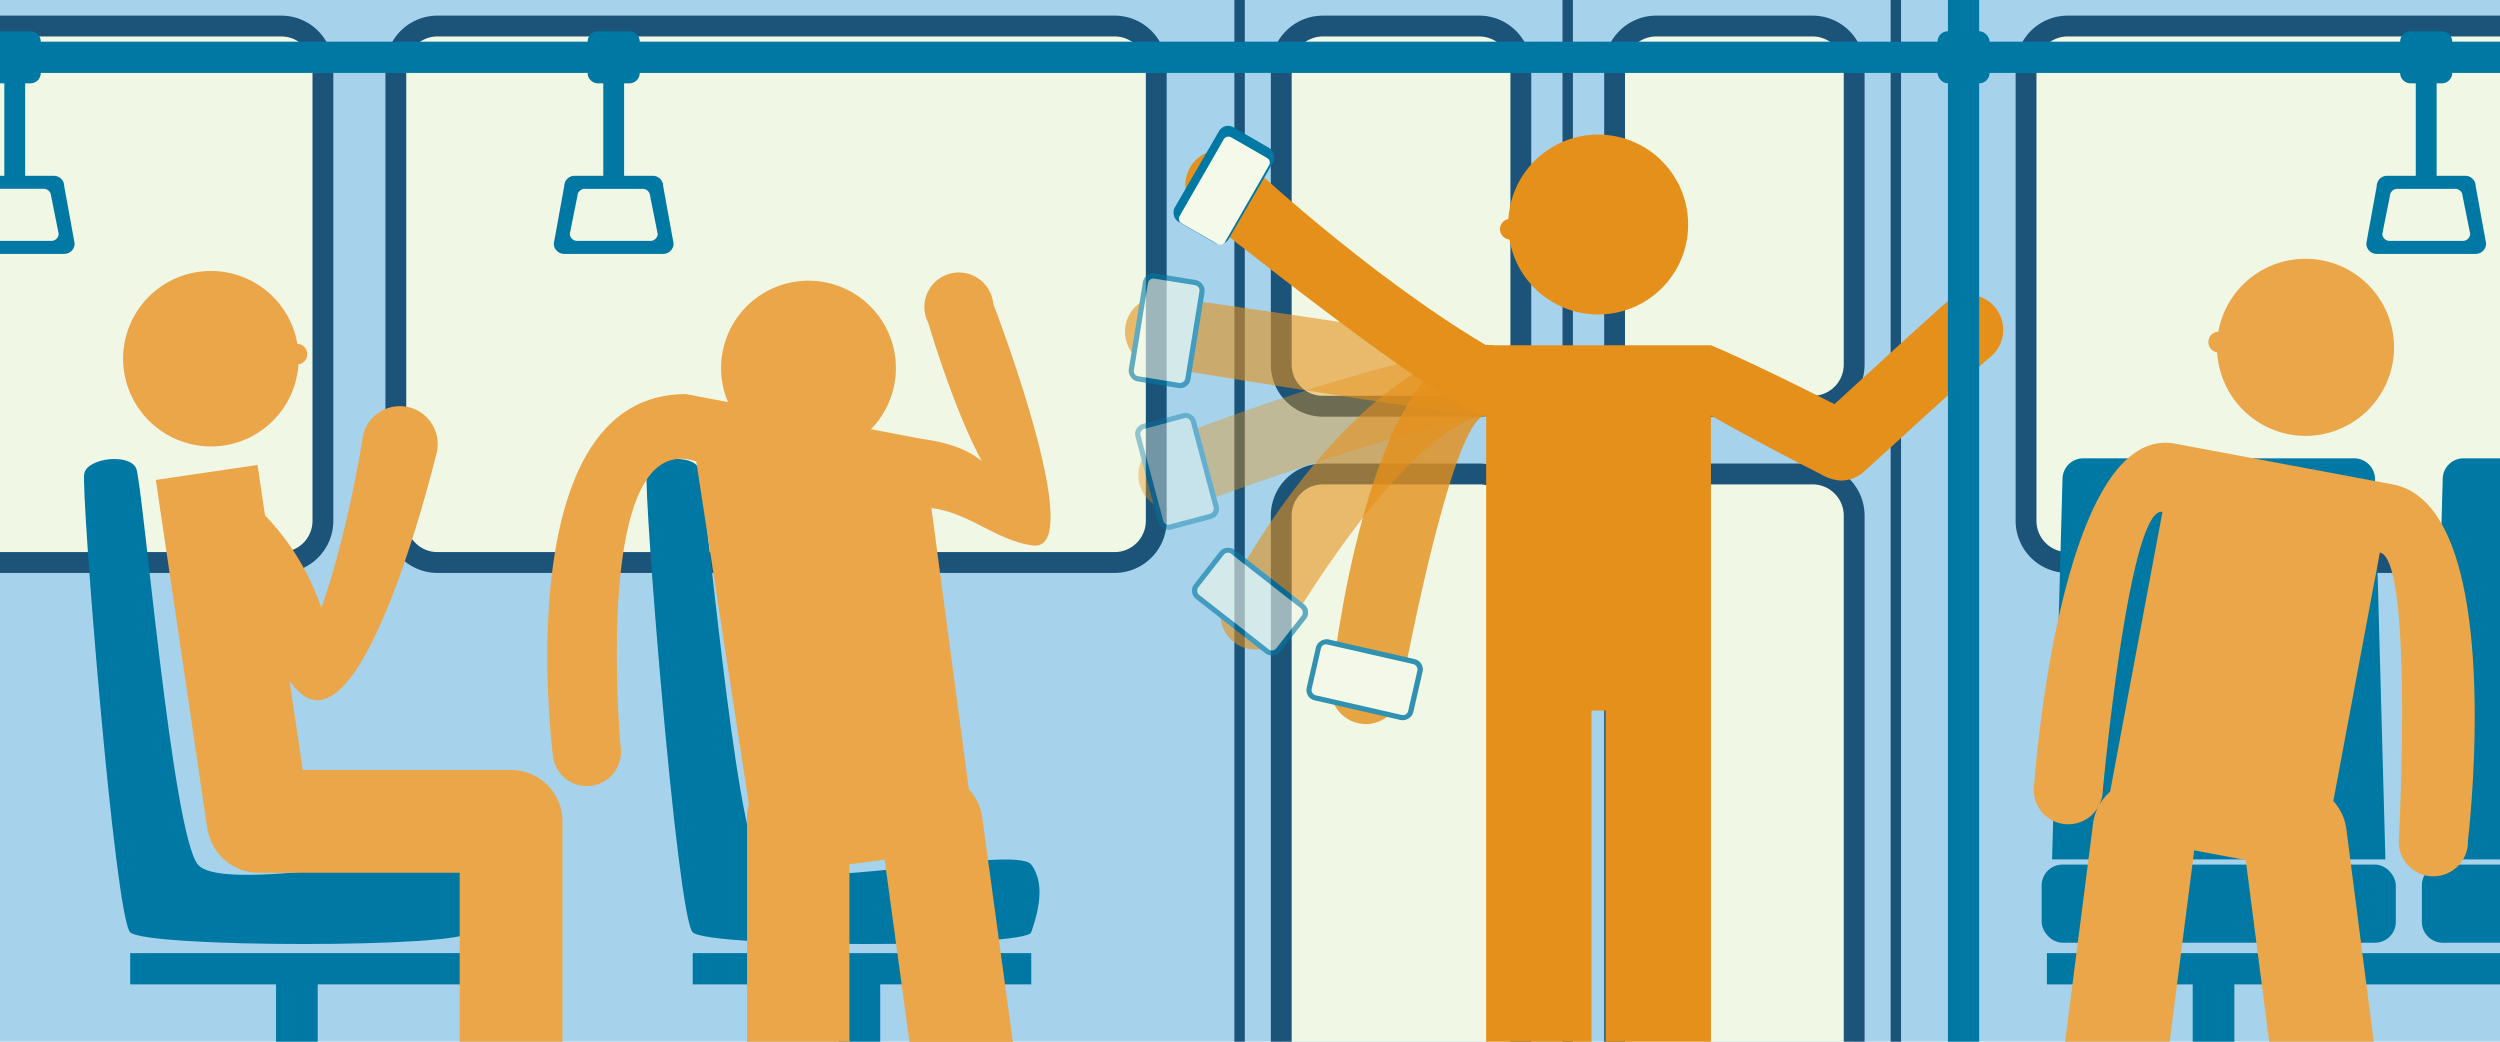 <svg xmlns="http://www.w3.org/2000/svg" viewBox="0 0 480 200"><defs><style>.cls-1{fill:#a6d3eb;}.cls-2{fill:#f1f7e5;}.cls-3{fill:#1c5379;}.cls-4{fill:none;stroke:#1c5379;stroke-miterlimit:10;stroke-width:2px;}.cls-5{fill:#e5901a;}.cls-6{fill:#0078a4;}.cls-7{fill:#f4f9ea;}.cls-8{opacity:0.6;}.cls-9{opacity:0.4;}.cls-10{opacity:0.8;}.cls-11{fill:#eaa648;}</style></defs><title>gestural_input_device</title><g id="Background"><rect class="cls-1" width="480" height="200"/></g><g id="Layer_1" data-name="Layer 1"><path class="cls-2" d="M292,200V99a8,8,0,0,0-8-8H254a8,8,0,0,0-8,8V200Z" transform="translate(0 0)"/><path class="cls-3" d="M248,200V99a6,6,0,0,1,6-6h30a6,6,0,0,1,6,6V200h4V99a10,10,0,0,0-10-10H254a10,10,0,0,0-10,10V200Z" transform="translate(0 0)"/><path class="cls-2" d="M356,200V99a8,8,0,0,0-8-8H318a8,8,0,0,0-8,8V200Z" transform="translate(0 0)"/><path class="cls-3" d="M312,200V99a6,6,0,0,1,6-6h30a6,6,0,0,1,6,6V200h4V99a10,10,0,0,0-10-10H318a10,10,0,0,0-10,10V200Z" transform="translate(0 0)"/><rect class="cls-2" x="246" y="5" width="46" height="73" rx="8" ry="8"/><path class="cls-3" d="M284,80H254a10,10,0,0,1-10-10V13A10,10,0,0,1,254,3h30a10,10,0,0,1,10,10V70A10,10,0,0,1,284,80ZM254,7a6,6,0,0,0-6,6V70a6,6,0,0,0,6,6h30a6,6,0,0,0,6-6V13a6,6,0,0,0-6-6Z" transform="translate(0 0)"/><rect class="cls-2" x="310" y="5" width="46" height="73" rx="8" ry="8"/><path class="cls-3" d="M348,80H318a10,10,0,0,1-10-10V13A10,10,0,0,1,318,3h30a10,10,0,0,1,10,10V70A10,10,0,0,1,348,80ZM318,7a6,6,0,0,0-6,6V70a6,6,0,0,0,6,6h30a6,6,0,0,0,6-6V13a6,6,0,0,0-6-6Z" transform="translate(0 0)"/><path class="cls-2" d="M480,5H397a8,8,0,0,0-8,8v87a8,8,0,0,0,8,8h83Z" transform="translate(0 0)"/><path class="cls-3" d="M480,106H397a6,6,0,0,1-6-6V13a6,6,0,0,1,6-6h83V3H397a10,10,0,0,0-10,10v87a10,10,0,0,0,10,10h83Z" transform="translate(0 0)"/><path class="cls-2" d="M54,5H0V108H54a8,8,0,0,0,8-8V13A8,8,0,0,0,54,5Z" transform="translate(0 0)"/><path class="cls-3" d="M54,3H0V7H54a6,6,0,0,1,6,6v87a6,6,0,0,1-6,6H0v4H54a10,10,0,0,0,10-10V13A10,10,0,0,0,54,3Z" transform="translate(0 0)"/><rect class="cls-2" x="76" y="5" width="146" height="103" rx="8" ry="8"/><path class="cls-3" d="M214,110H84a10,10,0,0,1-10-10V13A10,10,0,0,1,84,3H214a10,10,0,0,1,10,10v87A10,10,0,0,1,214,110ZM84,7a6,6,0,0,0-6,6v87a6,6,0,0,0,6,6H214a6,6,0,0,0,6-6V13a6,6,0,0,0-6-6Z" transform="translate(0 0)"/><rect class="cls-3" x="363" width="2" height="200"/><line class="cls-4" x1="301" x2="301" y2="200"/><rect class="cls-3" x="237" width="2" height="200"/><g id="Person_Gesturing" data-name="Person Gesturing"><path class="cls-5" d="M305.57,200V136.43h2.7V200H328.5V79.79c11.38,6.41,21,11.2,21,11.2a8.58,8.58,0,0,0,3.92,1.28,6.72,6.72,0,0,0,4.78-2l23.46-21.36a6.74,6.74,0,0,0-7.56-11.17c-1,.7-21.88,19.86-21.88,19.86-4.91-2.49-15.9-8-23.69-11.31H285.34V200Z" transform="translate(0 0)"/><path class="cls-5" d="M239.12,30.8l-9.22,9.83s48.7,39.16,55.44,39.16h1.35V66.3h-1.35C262.08,52.48,239.12,30.8,239.12,30.8Z" transform="translate(0 0)"/><circle class="cls-5" cx="234.32" cy="35.53" r="6.74" transform="translate(96.09 228.04) rotate(-62.94)"/><rect class="cls-6" x="229" y="25" width="12" height="21" rx="2" ry="2" transform="translate(49.41 -112.96) rotate(30.07)"/><rect class="cls-7" x="225.5" y="30.5" width="19" height="10" rx="1" ry="1" transform="matrix(-0.5, 0.87, -0.87, -0.5, 383.46, -150.09)"/><g class="cls-8"><path class="cls-5" d="M224,57l-2.84,13.18s57.46,9.57,64.2,9.57h1.35V66.3h-1.35C260.19,62,224,57,224,57Z" transform="translate(0 0)"/><circle class="cls-5" cx="222.74" cy="63.66" r="6.74" transform="translate(-0.15 0.52) rotate(-0.13)"/><rect class="cls-6" x="218" y="53" width="12" height="21" rx="2" ry="2" transform="translate(13.02 -34.96) rotate(9.19)"/><rect class="cls-7" x="214.5" y="58.5" width="19" height="10" rx="1" ry="1" transform="translate(322.46 -147.48) rotate(99.19)"/></g><g class="cls-9"><path class="cls-5" d="M222.46,85.1l5.68,12.23s41.2-15.17,57.21-17.55h1.35V66.3h-1.35C258,70.56,222.46,85.1,222.46,85.1Z" transform="translate(0 0)"/><circle class="cls-5" cx="225.29" cy="91.22" r="6.74" transform="translate(-17.46 103.3) rotate(-24.89)"/><rect class="cls-6" x="220" y="80" width="12" height="21" rx="2" ry="2" transform="translate(-15.69 61.29) rotate(-14.93)"/><rect class="cls-7" x="216.5" y="85.5" width="19" height="10" rx="1" ry="1" transform="translate(255.21 -151.19) rotate(75.07)"/></g><g class="cls-8"><path class="cls-5" d="M235.66,113.91,246.42,122s22.91-39.87,38.92-42.25h1.35V66.3h-1.35C258,70.56,235.66,113.91,235.66,113.91Z" transform="translate(0 0)"/><circle class="cls-5" cx="241.04" cy="117.97" r="6.74" transform="translate(1.7 239.36) rotate(-52.97)"/><rect class="cls-6" x="234" y="105" width="12" height="21" rx="2" ry="2" transform="translate(1.13 233.31) rotate(-51.95)"/><rect class="cls-7" x="230.5" y="110.5" width="19" height="10" rx="1" ry="1" transform="translate(122.19 -123.37) rotate(38.05)"/></g><g class="cls-10"><path class="cls-5" d="M255.68,130.65l13.09,3.26s9.83-54.12,16.57-54.12h1.35V66.3h-1.35C262.41,66.3,255.68,130.65,255.68,130.65Z" transform="translate(0 0)"/><circle class="cls-5" cx="262.23" cy="132.28" r="6.74" transform="translate(70.56 354.82) rotate(-76.03)"/><rect class="cls-6" x="256" y="120" width="12" height="21" rx="2" ry="2" transform="translate(76.43 356.86) rotate(-77.13)"/><rect class="cls-7" x="252.5" y="125.5" width="19" height="10" rx="1" ry="1" transform="translate(35.64 -55.07) rotate(12.87)"/></g><path class="cls-5" d="M306.82,60.38a17.27,17.27,0,1,1,17.3-17.29A17.25,17.25,0,0,1,306.82,60.38Z" transform="translate(0 0)"/><circle class="cls-5" cx="290" cy="44" r="2"/></g><path class="cls-6" d="M38,166c-5-6-10.56-73.23-11.87-76.11s-9.26-2-9.95,1S22,176,25,179s64,3,65,0,3-9,0-13S43,172,38,166Z" transform="translate(0 0)"/><rect class="cls-6" x="25" y="183" width="65" height="6"/><rect class="cls-6" x="53" y="186" width="8" height="14"/><path class="cls-6" d="M146,166c-5-6-10.56-73.23-11.87-76.11s-9.26-2-9.95,1S130,176,133,179s64,3,65,0,3-9,0-13S151,172,146,166Z" transform="translate(0 0)"/><rect class="cls-6" x="133" y="183" width="65" height="6"/><rect class="cls-6" x="161" y="186" width="8" height="14"/><path class="cls-6" d="M469,181h11V166H469a4,4,0,0,0-4,4v7A4,4,0,0,0,469,181Z" transform="translate(0 0)"/><path class="cls-6" d="M480,88h-7a4,4,0,0,0-4,4l-2,73h13Z" transform="translate(0 0)"/><rect class="cls-6" x="392" y="166" width="68" height="15" rx="4" ry="4"/><path class="cls-6" d="M456,92a4,4,0,0,0-4-4H400a4,4,0,0,0-4,4l-2,73h64Z" transform="translate(0 0)"/><polygon class="cls-6" points="480 189 480 183 393 183 393 189 421 189 421 200 429 200 429 189 480 189"/><path class="cls-11" d="M40,159.84a9.9,9.9,0,0,0,9.63,7.73H88.26V200H108V158.36h0c0-.22,0-.44,0-.66a9.9,9.9,0,0,0-9.87-9.87h-40l-2.53-17.07c1.48,2,3.06,3.43,4.83,3.65,11.72,1.45,23.42-47.57,23.42-47.57h0A7.24,7.24,0,1,0,69.7,83.64h0v0a7.19,7.19,0,0,0-.14.87c-.62,3.85-3.26,19.12-7.86,32.22A47.71,47.71,0,0,0,50.88,98.95l-1.43-9.68L29.92,92.15l10,67.7Z" transform="translate(0 0)"/><path class="cls-11" d="M42.92,85.55A16.85,16.85,0,1,0,23.81,71.29,16.92,16.92,0,0,0,42.92,85.55Z" transform="translate(0 0)"/><circle class="cls-11" cx="57" cy="68" r="2"/><path class="cls-11" d="M113.54,150.87a6.55,6.55,0,0,0,5.63-7.36s-5.7-61.66,14.51-54.91l10.11,65.79a9.82,9.82,0,0,0-.36,2.62v43h19.66V165.95l6.76-.9,4.77,35h19.85l-5.88-43.1a9.78,9.78,0,0,0-2.57-5.39l-7.19-54c7.27.85,12.57,6.31,19.52,7.17,10.72,1.33-7.65-46.41-7.65-46.41h0a6.62,6.62,0,1,0-13.19,1.24h0v0a6.6,6.6,0,0,0,.7,2.38c1.59,5.29,5.71,18.17,10.32,26.61-2.71-2.2-6.16-3.53-11.46-4.27v0l-9.85-1.87a16.78,16.78,0,1,0-27.45-5.21l-6.6-1.25-1.47-.28c-34.69,0-25.51,69.62-25.51,69.62A6.55,6.55,0,0,0,113.54,150.87Z" transform="translate(0 0)"/><path class="cls-11" d="M395.88,158.15a6.64,6.64,0,0,0,7.09-3.42,9.91,9.91,0,0,0-1.11,3.45L396.5,200h20.08l4.71-36.73,9.89,1.85,4.5,34.88h20.08l-5.26-40.83A9.91,9.91,0,0,0,448,153.8l8.93-47.71c6.05,1.13,4,47.94,3.68,54.74a6.64,6.64,0,1,0,13.23.58S481.57,97.2,459.39,93l-1.3-.24-40.45-7.57c-22.18-4.15-27.05,65.17-27.05,65.17A6.64,6.64,0,0,0,395.88,158.15Zm7.75-5.3a6.65,6.65,0,0,0,.11-1.14c.76-7.9,5.48-54.55,11.45-53.43L405.14,152a9.94,9.94,0,0,0-2.16,2.73A6.64,6.64,0,0,0,403.63,152.84Z" transform="translate(0 0)"/><path class="cls-11" d="M439.49,83.39a17,17,0,1,0-13.54-19.87A17.07,17.07,0,0,0,439.49,83.39Z" transform="translate(0 0)"/><circle class="cls-11" cx="426" cy="65.68" r="2"/><rect class="cls-6" x="374" width="6" height="200"/><rect class="cls-6" x="237" y="-229" width="6" height="480" transform="translate(229 251) rotate(-90)"/><rect class="cls-6" x="372" y="6" width="10" height="10" rx="2" ry="2"/><path class="cls-6" d="M127.33,35.75a2,2,0,0,0-2-2h-5.5V16h1a2,2,0,0,0,2-2V8a2,2,0,0,0-2-2h-6a2,2,0,0,0-2,2v6a2,2,0,0,0,2,2h1V33.75h-5.5a2,2,0,0,0-2,2l-2,11a2,2,0,0,0,2,2h19a2,2,0,0,0,2-2Zm-2.53,10.5H110.87a1.41,1.41,0,0,1-1.47-1.33l1.47-7.33a1.41,1.41,0,0,1,1.47-1.33h11a1.41,1.41,0,0,1,1.47,1.33l1.47,7.33A1.41,1.41,0,0,1,124.8,46.25Z" transform="translate(0 0)"/><path class="cls-6" d="M475.33,35.75a2,2,0,0,0-2-2h-5.5V16h1a2,2,0,0,0,2-2V8a2,2,0,0,0-2-2h-6a2,2,0,0,0-2,2v6a2,2,0,0,0,2,2h1V33.75h-5.5a2,2,0,0,0-2,2l-2,11a2,2,0,0,0,2,2h19a2,2,0,0,0,2-2Zm-2.53,10.5H458.87a1.41,1.41,0,0,1-1.47-1.33l1.47-7.33a1.41,1.41,0,0,1,1.47-1.33h11a1.41,1.41,0,0,1,1.47,1.33l1.47,7.33A1.41,1.41,0,0,1,472.8,46.25Z" transform="translate(0 0)"/><path class="cls-6" d="M12.33,35.75a2,2,0,0,0-2-2H4.83V16h1a2,2,0,0,0,2-2V8a2,2,0,0,0-2-2H0V16H.83V33.75H0v2.5H8.33A1.41,1.41,0,0,1,9.8,37.58l1.47,7.33A1.41,1.41,0,0,1,9.8,46.25H0v2.5H12.33a2,2,0,0,0,2-2Z" transform="translate(0 0)"/></g></svg>